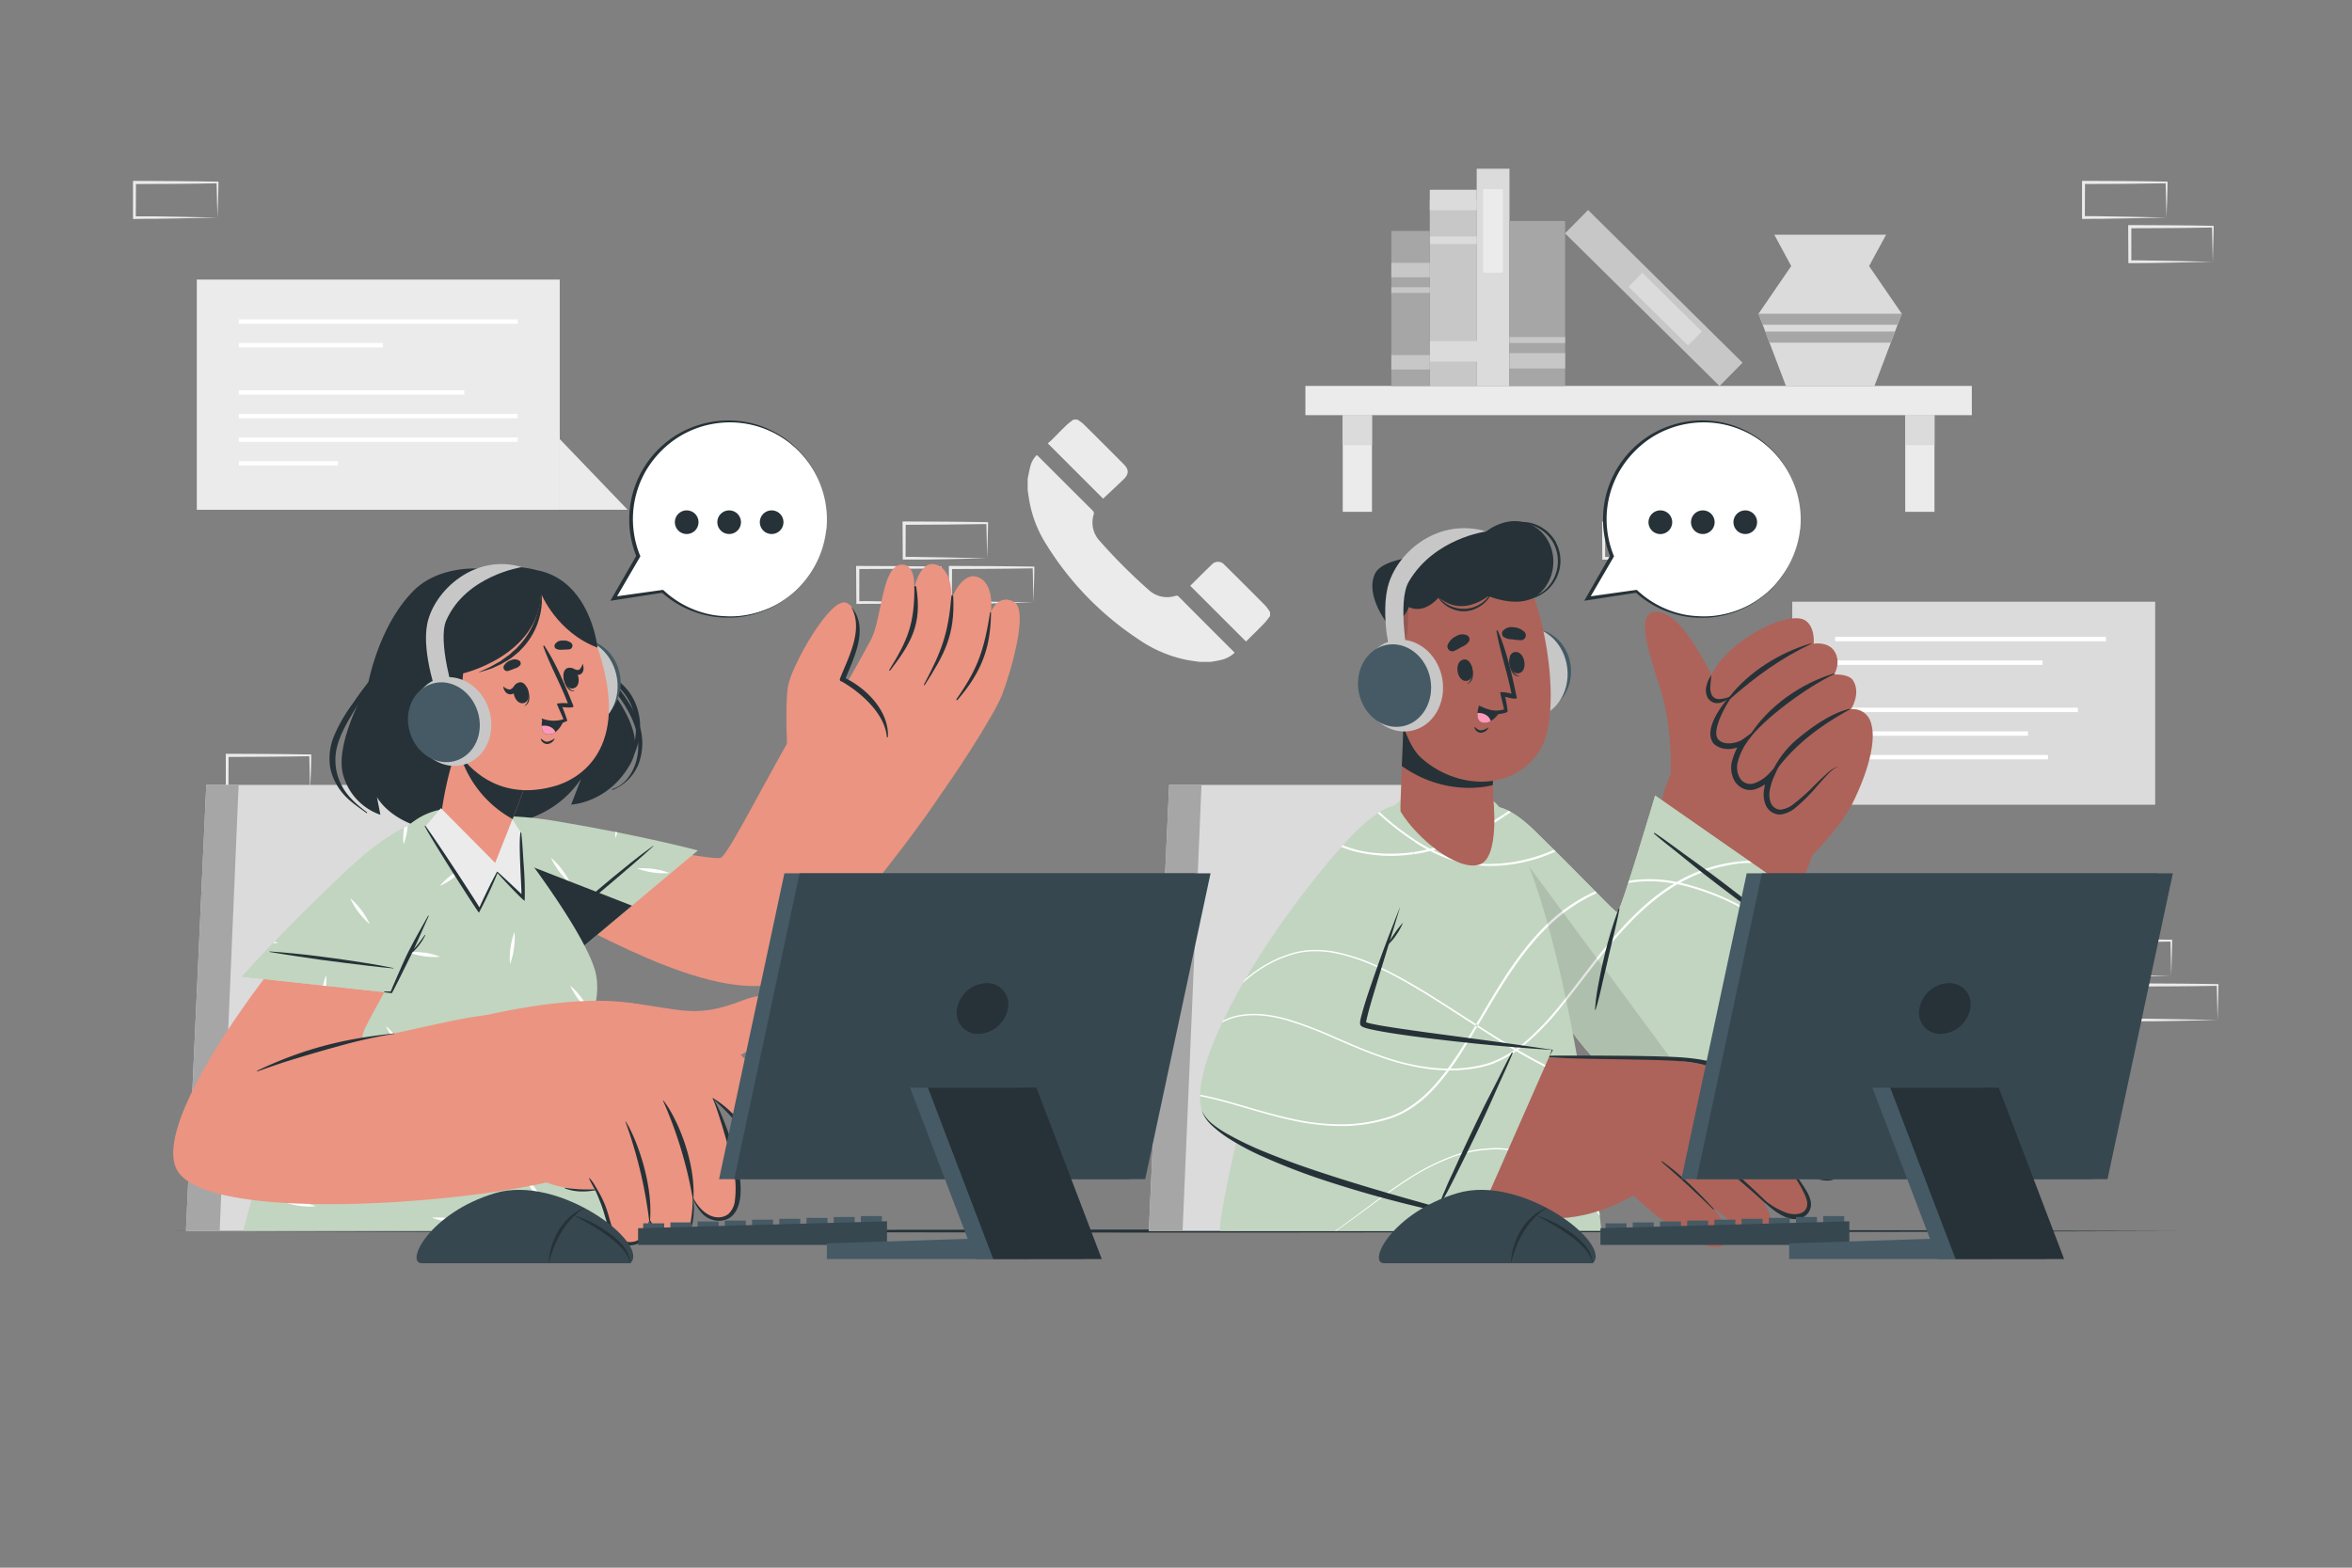 <svg xmlns="http://www.w3.org/2000/svg" viewBox="0 0 750 500"><rect x="0" y="0" width="750" height="500" fill="#808080" stroke="none"/><g id="freepik--background-complete--inject-75"><path d="M692.37,311.22l-13.12.28-6.66.11c-2.23.05-4.47,0-6.7.06h-.44v-.45L665.39,300v-.5h.5l13.24.06c4.42,0,8.83.11,13.24.16h.28V300c0,1.9-.08,3.79-.13,5.66Zm0,0-.14-5.65c-.05-1.86-.11-3.7-.13-5.54l.27.28c-4.41.05-8.82.16-13.24.16l-13.24.06.5-.5,0,11.19-.45-.44c2.18,0,4.36,0,6.55.05L679,311Z" style="fill:#ebebeb"></path><path d="M677.6,325.33l-13.12.28-6.67.11c-2.22,0-4.46,0-6.69.06h-.44v-.45l0-11.19v-.5h.5l13.24.07c4.41,0,8.83.11,13.24.16h.28v.27c0,1.9-.08,3.79-.13,5.66Zm0,0-.14-5.65c-.05-1.86-.11-3.7-.13-5.54l.27.28c-4.41.05-8.83.16-13.24.16l-13.24.06.5-.5,0,11.19-.45-.44c2.18,0,4.36,0,6.55.05l6.57.12Z" style="fill:#ebebeb"></path><path d="M707.14,325.33l-13.12.28-6.66.11c-2.23,0-4.47,0-6.7.06h-.44v-.45l-.06-11.19v-.5h.5l13.24.07c4.42,0,8.83.11,13.24.16h.28v.27c0,1.9-.09,3.79-.13,5.66Zm0,0-.14-5.65c0-1.86-.11-3.7-.13-5.54l.27.28c-4.41.05-8.82.16-13.24.16l-13.24.06.5-.5,0,11.19-.45-.44c2.19,0,4.36,0,6.55.05l6.58.12Z" style="fill:#ebebeb"></path><path d="M314.79,178.07l-13.12.28-6.66.11c-2.23,0-4.47,0-6.7,0h-.44v-.45l-.06-11.19v-.5h.5l13.24.06c4.42,0,8.83.11,13.24.16h.28v.27c0,1.9-.09,3.78-.14,5.65Zm0,0-.14-5.66c0-1.86-.11-3.7-.13-5.53l.27.27c-4.41,0-8.82.16-13.24.16l-13.24.07.5-.5-.05,11.19-.45-.45c2.18,0,4.36,0,6.55.06l6.58.11Z" style="fill:#ebebeb"></path><path d="M300,192.18l-13.12.28-6.67.11c-2.22,0-4.46,0-6.69.05h-.44v-.45L273,181v-.5h.5l13.24.06c4.41,0,8.83.11,13.24.16h.28V181c0,1.9-.08,3.78-.13,5.65Zm0,0-.14-5.66c-.05-1.86-.11-3.7-.13-5.53l.27.27c-4.41.05-8.83.16-13.24.16l-13.24.07.5-.5L274,192.18l-.45-.45c2.18,0,4.36,0,6.55.06l6.57.11Z" style="fill:#ebebeb"></path><path d="M329.56,192.18l-13.12.28-6.66.11c-2.23,0-4.46,0-6.7.05h-.44v-.45L302.58,181v-.5h.5l13.24.06c4.42,0,8.83.11,13.24.16h.28V181c0,1.9-.09,3.78-.13,5.65Zm0,0-.14-5.66c0-1.86-.11-3.7-.13-5.53l.27.27c-4.41.05-8.82.16-13.24.16l-13.24.07.5-.5-.05,11.19-.45-.45c2.19,0,4.36,0,6.55.06l6.58.11Z" style="fill:#ebebeb"></path><path d="M98.88,252.11l-13.12.28-6.67.11c-2.22,0-4.46,0-6.69.05H72v-.45l0-11.19v-.5h.5l13.24.06c4.41,0,8.83.11,13.24.16h.28v.27c0,1.9-.08,3.78-.13,5.65Zm0,0-.14-5.66c0-1.86-.11-3.7-.13-5.53l.27.27c-4.41.05-8.83.16-13.24.16l-13.24.07.5-.5-.05,11.19-.45-.45c2.18,0,4.36,0,6.55.06l6.57.11Z" style="fill:#ebebeb"></path><path d="M537.86,178.06l-13.12.28-6.66.11c-2.23.05-4.47,0-6.7.05h-.44v-.45l-.06-11.19v-.5h.5l13.24.06c4.42,0,8.83.12,13.24.17h.28v.27c0,1.9-.08,3.79-.13,5.65Zm0,0-.14-5.65c-.05-1.87-.11-3.71-.13-5.54l.27.27c-4.41.05-8.82.16-13.24.17l-13.24.06.5-.5-.05,11.19-.45-.45c2.18,0,4.36,0,6.55.06l6.58.11Z" style="fill:#ebebeb"></path><path d="M690.84,69.38l-13.12.28-6.67.11c-2.22,0-4.46,0-6.69.06h-.44v-.45l0-11.19v-.5h.5l13.24.06c4.41,0,8.83.12,13.24.17h.28v.27c0,1.9-.08,3.79-.13,5.65Zm0,0-.14-5.65c-.05-1.87-.11-3.71-.13-5.54l.27.27c-4.41,0-8.83.16-13.24.17l-13.24.06.5-.5-.05,11.19-.45-.45c2.18,0,4.36,0,6.55.06l6.57.11Z" style="fill:#ebebeb"></path><path d="M705.61,83.49l-13.12.28-6.66.11c-2.23.05-4.47,0-6.7.05h-.44v-.45l-.06-11.19v-.5h.5l13.24.06c4.42,0,8.83.12,13.24.17h.28v.27c0,1.9-.09,3.79-.14,5.65Zm0,0-.14-5.65c0-1.87-.11-3.71-.13-5.54l.27.27c-4.41.05-8.82.16-13.24.17l-13.24.06.5-.5,0,11.19-.45-.45c2.18,0,4.36,0,6.55.06l6.58.11Z" style="fill:#ebebeb"></path><path d="M69.34,69.39l-13.13.28-6.66.11c-2.22,0-4.46,0-6.69.06h-.45v-.45l0-11.19v-.5h.51l13.24.07c4.41,0,8.82.11,13.24.16h.27v.27c0,1.9-.09,3.79-.13,5.66Zm0,0-.15-5.65c0-1.87-.11-3.71-.13-5.54l.28.27c-4.42.06-8.83.16-13.24.17l-13.24.06.5-.5L43.3,69.39,42.86,69c2.18,0,4.35,0,6.54,0l6.58.11Z" style="fill:#ebebeb"></path><g id="freepik--ZZtZDI--inject-75"><path d="M393.68,208.19a9.2,9.2,0,0,1-4.4,2.31c-1,.26-2.11.41-3.17.6h-3.62c-1.49-.23-3-.41-4.45-.7a41.76,41.76,0,0,1-15.1-6.56,98,98,0,0,1-29.56-30.62,38,38,0,0,1-5.1-13.2c-.22-1.23-.39-2.47-.58-3.71v-3.62c.3-1.39.54-2.8.91-4.17a7.81,7.81,0,0,1,2-3.4c.18.16.34.29.5.45q8.64,8.63,17.29,17.26a1.16,1.16,0,0,1,.34,1.31,8.58,8.58,0,0,0,1.86,8.3,176.58,176.58,0,0,0,15.77,15.78,8.63,8.63,0,0,0,8.37,1.85c.42-.11.72-.18,1.08.18q8.83,8.88,17.7,17.72C393.55,208,393.59,208.09,393.68,208.19Z" style="fill:#ebebeb"></path><path d="M405,195.26v1.2a24,24,0,0,1-1.69,2.16c-1.78,1.85-3.62,3.64-5.43,5.45l-.56.53-17.78-17.77c2.33-2.3,4.65-4.65,7.05-6.94a2.65,2.65,0,0,1,3.8.2c1.34,1.3,2.64,2.63,4,3.94,3.09,3.1,6.2,6.18,9.26,9.3A15,15,0,0,1,405,195.26Z" style="fill:#ebebeb"></path><path d="M358.39,152.78c-2.2,2.13-4.45,4.21-6.63,6.27l-17.64-17.63c.39-.35.84-.72,1.25-1.12,1.62-1.61,3.21-3.26,4.86-4.84a22.45,22.45,0,0,1,2.11-1.64h1.21a15.65,15.65,0,0,1,1.92,1.39q6.48,6.42,12.91,12.9C360,149.73,360,151.19,358.39,152.78Z" style="fill:#ebebeb"></path></g><polygon points="62.76 162.59 178.49 162.59 178.49 89.17 62.76 89.17 62.76 89.17 62.76 162.59 62.76 162.59" style="fill:#ebebeb"></polygon><polygon points="200.14 162.59 178.49 162.59 178.49 140.04 200.14 162.59" style="fill:#ebebeb"></polygon><rect x="76.15" y="101.86" width="88.94" height="1.4" style="fill:#fff"></rect><rect x="76.15" y="109.4" width="45.97" height="1.4" style="fill:#fff"></rect><rect x="76.15" y="124.47" width="71.92" height="1.4" style="fill:#fff"></rect><rect x="76.15" y="132" width="88.94" height="1.4" style="fill:#fff"></rect><rect x="76.15" y="139.53" width="88.94" height="1.4" style="fill:#fff"></rect><rect x="76.15" y="147.07" width="31.6" height="1.4" style="fill:#fff"></rect><rect x="571.51" y="191.91" width="115.73" height="64.75" style="fill:#dbdbdb"></rect><polygon points="549.86 256.67 571.51 256.67 571.51 234.12 549.86 256.67" style="fill:#dbdbdb"></polygon><rect x="585.17" y="225.72" width="77.43" height="1.4" style="fill:#fff"></rect><rect x="585.17" y="233.26" width="61.51" height="1.4" style="fill:#fff"></rect><rect x="585.17" y="210.65" width="66.15" height="1.4" style="fill:#fff"></rect><rect x="585.17" y="203.12" width="86.37" height="1.4" style="fill:#fff"></rect><rect x="585.17" y="240.79" width="67.89" height="1.4" style="fill:#fff"></rect><rect x="416.26" y="123.09" width="212.51" height="9.32" style="fill:#ebebeb"></rect><rect x="428.17" y="132.42" width="9.32" height="30.82" style="fill:#ebebeb"></rect><rect x="428.17" y="132.42" width="9.32" height="9.53" style="fill:#dbdbdb"></rect><rect x="607.54" y="132.42" width="9.32" height="30.82" style="fill:#ebebeb"></rect><rect x="607.54" y="132.42" width="9.32" height="9.53" style="fill:#dbdbdb"></rect><rect x="433.71" y="85.92" width="59.39" height="14.96" transform="translate(556.81 -370.01) rotate(90)" style="fill:#c7c7c7"></rect><rect x="460.14" y="56.31" width="6.53" height="14.96" transform="translate(527.2 -399.62) rotate(90)" style="fill:#dbdbdb"></rect><rect x="462.2" y="69.15" width="2.42" height="14.96" transform="translate(540.03 -386.78) rotate(90)" style="fill:#dbdbdb"></rect><rect x="461.08" y="103.63" width="6.53" height="16.82" transform="translate(576.38 -352.3) rotate(90)" style="fill:#dbdbdb"></rect><rect x="441.47" y="83.23" width="69.28" height="10.45" transform="translate(564.57 -387.66) rotate(90)" style="fill:#dbdbdb"></rect><rect x="462.74" y="70.51" width="26.65" height="6.27" transform="translate(549.72 -402.42) rotate(90)" style="fill:#ebebeb"></rect><rect x="492.75" y="89.81" width="69.28" height="10.45" transform="translate(219.11 -343.3) rotate(44.67)" style="fill:#c7c7c7"></rect><rect x="517.69" y="95.43" width="26.65" height="6.27" transform="translate(222.64 -344.82) rotate(44.67)" style="fill:#dbdbdb"></rect><rect x="463.89" y="87.92" width="52.63" height="17.75" transform="translate(587 -393.41) rotate(90)" style="fill:#a6a6a6"></rect><rect x="487.75" y="106.2" width="4.9" height="17.75" transform="translate(605.28 -375.13) rotate(90)" style="fill:#c7c7c7"></rect><rect x="489.26" y="99.58" width="1.9" height="17.75" transform="translate(598.66 -381.75) rotate(90)" style="fill:#c7c7c7"></rect><rect x="425.07" y="92.25" width="49.46" height="12.26" transform="translate(548.18 -351.42) rotate(90)" style="fill:#a6a6a6"></rect><rect x="447.49" y="109.43" width="4.61" height="12.26" transform="translate(565.36 -334.24) rotate(90)" style="fill:#c7c7c7"></rect><rect x="447.49" y="80.02" width="4.61" height="12.26" transform="translate(535.95 -363.65) rotate(90)" style="fill:#c7c7c7"></rect><rect x="448.9" y="86.37" width="1.79" height="12.26" transform="translate(542.3 -357.29) rotate(90)" style="fill:#c7c7c7"></rect><polygon points="606.43 100.05 605.1 103.58 604.28 105.73 602.94 109.27 597.72 123.1 569.49 123.1 564.25 109.27 562.91 105.73 562.1 103.58 560.76 100.05 571.18 84.86 565.78 74.85 601.44 74.85 596.01 84.86 606.43 100.05" style="fill:#dbdbdb"></polygon><polygon points="606.43 100.05 605.1 103.58 562.1 103.58 560.76 100.05 606.43 100.05" style="fill:#a6a6a6"></polygon><polygon points="604.28 105.73 602.94 109.27 564.25 109.27 562.91 105.73 604.28 105.73" style="fill:#a6a6a6"></polygon></g><g id="freepik--Table--inject-75"><polygon points="55.82 392.63 135.62 392.39 215.41 392.3 375 392.14 534.59 392.3 614.38 392.39 694.18 392.63 614.38 392.88 534.59 392.97 375 393.13 215.41 392.97 135.62 392.88 55.82 392.63" style="fill:#263238"></polygon></g><g id="freepik--character-2--inject-75"><polygon points="366.34 392.61 489 392.61 464.55 250.34 372.82 250.34 366.34 392.61" style="fill:#dbdbdb"></polygon><polygon points="366.34 392.61 377.1 392.61 383.13 250.34 372.82 250.34 366.34 392.61" style="fill:#a6a6a6"></polygon><path d="M472.92,278.23c13.88,31,47.42,82.45,62.43,69.7C557.8,328.87,573,286.71,579,269.66c3.37-9.55-45.28-25.53-48.26-16.86-4.24,12.32-10.89,38.07-14.74,41.72-2,1.91-17.94-20.46-30-31.07C468.59,248.16,468.49,268.33,472.92,278.23Z" style="fill:#ad6359"></path><path d="M591.15,255.31c-4.33,9.74-21,26.21-26.54,28.64s-34.8-24-34.19-30.22,18.07-38.8,27.74-43.8S595.64,245.21,591.15,255.31Z" style="fill:#ad6359"></path><path d="M532.71,246.89s.7-13.86-2.8-25.58c-2.94-9.85-8.41-24.14-3.18-25.92,10.76-3.65,24.4,32,24.4,32s3.5,16.7-6.83,21.26C537.82,251.51,532.71,246.89,532.71,246.89Z" style="fill:#ad6359"></path><path d="M544.84,220.6c.7,5.61,6.91,1.57,6.91,1.57s-7.53,8-4.57,13.47c2.88,5.29,10.2.14,10.73-.22-.4.43-7.12,7.93-3.57,13.15,3.69,5.42,10.15-1,10.57-1.42-.25.51-3.39,7.42.21,10.78,6.18,5.75,14.7-11.69,21.26-13.64,0,0,4.58,10.73,4.77,11,0,0,8.45-16.44,5.33-25.14a5.91,5.91,0,0,0-6.25-3.95s3.31-5,.65-9.2c-1.38-2.15-6-1.87-6-1.87s2.48-4.11-.12-7.69c-2.07-2.87-6.42-2.14-6.42-2.14s.55-5.06-2.51-7.3C569.61,193.48,543.33,208.59,544.84,220.6Z" style="fill:#ad6359"></path><path d="M577.59,205.33c.09-.05,0-.18-.05-.15-9.86,2.86-19.81,9-26.15,17.17-.21.27.13.72.42.47C560,215.67,567.75,210,577.59,205.33Z" style="fill:#263238"></path><path d="M584.94,215c.11-.05,0-.23-.09-.2-10.15,3-21.16,10.26-27.37,20.51-.21.35-.05.88.23.5C562.35,229.33,576.06,219.17,584.94,215Z" style="fill:#263238"></path><path d="M564.72,248c6.33-9.6,15.1-16.21,25.09-21.7.12-.07,0-.24-.11-.21-5.62,1.35-11.62,5.51-16,9.15a30.21,30.21,0,0,0-9.3,12.54C564.31,248,564.59,248.22,564.72,248Z" style="fill:#263238"></path><path d="M551.55,222.16c-.25.32.5.33.26.66-1,1.38-6.35,10.23-3.9,13,2,2.21,6.29,1.09,7.79,0l3.75-2.71L556.87,237a19.13,19.13,0,0,0-2.6,5.57,6.75,6.75,0,0,0,.51,5.52,3.86,3.86,0,0,0,4.55,1.75,11.63,11.63,0,0,0,4.89-3.25l3.8-4-2.28,5a18.12,18.12,0,0,0-1.37,4.34,7.36,7.36,0,0,0,.33,4.22,3.49,3.49,0,0,0,3,2.09,7.71,7.71,0,0,0,4-1.62,61.15,61.15,0,0,0,7.09-6.35c1.15-1.12,2.3-2.25,3.51-3.33a11.48,11.48,0,0,1,4-2.6,12.22,12.22,0,0,0-3.74,2.93c-1.11,1.15-2.17,2.35-3.23,3.56a52.71,52.71,0,0,1-6.9,6.87,9.11,9.11,0,0,1-4.74,2.09,5,5,0,0,1-4.59-2.91,9,9,0,0,1-.55-5.23,19.34,19.34,0,0,1,1.45-4.85l1.52,1a13.49,13.49,0,0,1-5.74,3.9,5.6,5.6,0,0,1-3.8-.14,6.37,6.37,0,0,1-2.84-2.45,8.57,8.57,0,0,1-.64-7,20.35,20.35,0,0,1,2.95-6.07l1.17,1.14c-2,1.3-6.64,3.08-10.13.05C542.63,232.54,550.08,223.68,551.55,222.16Z" style="fill:#263238"></path><path d="M551.75,222.17a11.61,11.61,0,0,1-3.38.79,2.62,2.62,0,0,1-2.42-1.11,5.34,5.34,0,0,1-.55-3c.06-1.14.18-2.33.36-3.56a8.87,8.87,0,0,0-1.58,3.39,5.24,5.24,0,0,0,.45,4,3.8,3.8,0,0,0,1.77,1.38,3.88,3.88,0,0,0,2.13.08A6.12,6.12,0,0,0,551.75,222.17Z" style="fill:#263238"></path><path d="M527.78,253.73,578.42,289s-30.25,62.67-48.94,62.5-45.69-47.11-55-67.4-3.76-37.48,15.08-19,25.59,26.1,26.2,25.85C516.9,290.49,527.78,253.73,527.78,253.73Z" style="fill:#C1D5C0"></path><path d="M578.42,289s-21,43.46-38.79,57.9c-3.57,2.9-7,4.63-10.15,4.59-18.69-.16-45.69-47.11-55.05-67.39-5.79-12.56-5.84-23.93-.58-26.38,3.25-1.51,8.5.35,15.67,7.41,19,18.61,25.58,26.09,26.2,25.84,1.18-.48,12.07-37.23,12.07-37.23Z" style="fill:#C1D5C0"></path><path d="M547.08,339.5c-.62.72-1.25,1.42-1.88,2.1a47.72,47.72,0,0,1-18.76,6.87,39.43,39.43,0,0,1-5.54.22l-1.15-.72a38.53,38.53,0,0,0,6.62-.17,33.58,33.58,0,0,0,7.71-1.78l1.89-.62,1.83-.77c.61-.26,1.24-.48,1.83-.78l1.77-.9A49.11,49.11,0,0,0,547.08,339.5Zm-38.42-55.21A54.07,54.07,0,0,0,493.09,295a82.13,82.13,0,0,0-8.11,9.29c.12.22.25.45.39.67a81,81,0,0,1,8.23-9.43,54.08,54.08,0,0,1,12.81-9.33l1.77-.9a10,10,0,0,1,1-.44Zm43.74,3.19a80.45,80.45,0,0,0-15-5.57c-.54-.13-1.08-.26-1.63-.37-.35-.08-.71-.16-1.06-.22a43,43,0,0,0-13.3-.68c-.65.09-1.29.19-1.94.31-.07.23-.15.47-.22.69.74-.13,1.49-.24,2.24-.33a42.38,42.38,0,0,1,12.36.51l1.09.2c.77.16,1.54.33,2.31.52A79.82,79.82,0,0,1,552.13,288a200.82,200.82,0,0,1,20.74,11.75c.1-.17.19-.34.27-.5A200,200,0,0,0,552.4,287.48Zm5.25-12.94a49.35,49.35,0,0,0-23,6.78l-.86.5a55.83,55.83,0,0,0-5.11,3.46c-8.57,6.52-15.41,14.9-21.92,23.33-3.26,4.23-6.46,8.49-9.84,12.61-.24.3-.49.59-.74.89l.38.55c.29-.34.58-.68.86-1,3.4-4.13,6.61-8.39,9.88-12.61,6.51-8.4,13.34-16.72,21.82-23.15a55.52,55.52,0,0,1,5.76-3.85c.27-.17.55-.33.83-.48a51.33,51.33,0,0,1,7.26-3.36l1.87-.68c.62-.22,1.27-.37,1.91-.56l1.91-.53,2-.39a33.62,33.62,0,0,1,7.87-.82h.12Zm-62.15-3.49a53,53,0,0,1-10.89,3.49l-1.95.38c-.65.12-1.31.16-2,.25l-2,.23-2,.08a31.34,31.34,0,0,1-5.48-.1l.18.66a50.34,50.34,0,0,0,24.63-4.44C495.88,271.41,495.69,271.23,495.5,271.05Zm-14.42-12.42a115.43,115.43,0,0,1-11,6.61c0,.27,0,.54,0,.82A112,112,0,0,0,481.78,259C481.54,258.87,481.31,258.74,481.08,258.63Z" style="fill:#fff"></path><path d="M566.45,294.88c-1.34-1.11-2.69-2.19-4.05-3.27q-4.14-3.27-8.28-6.51c-5.5-4.29-11.12-8.43-16.78-12.5-3.21-2.32-6.37-4.76-9.68-6.93a.15.15,0,0,0-.18.24c2.63,2.32,5.45,4.44,8.18,6.65s5.44,4.43,8.21,6.59q8.26,6.42,16.72,12.59c1.57,1.16,3.12,2.38,4.75,3.47.83.56,1.62,1.18,2.46,1.72s1.74,1,2.56,1.61a.09.09,0,0,0,.11-.14C569.1,297.25,567.82,296,566.45,294.88Z" style="fill:#263238"></path><path d="M516.15,289.83a128.12,128.12,0,0,0-4.76,16c-.66,2.68-1.18,5.39-1.69,8.09a61.76,61.76,0,0,0-1.08,8.13c0,.1.15.1.17,0,.84-2.61,1.46-5.33,2.06-8s1.28-5.36,1.88-8c1.21-5.38,2.63-10.71,3.68-16.12A.13.13,0,0,0,516.15,289.83Z" style="fill:#263238"></path><path d="M539.63,346.9c-3.57,2.9-7,4.63-10.15,4.59-18.69-.16-45.69-47.11-55.05-67.39-5.79-12.56-5.84-23.93-.58-26.38Z" style="opacity:0.1"></path><path d="M510.64,392.61H389.07c-1.34-2.46,18.58-108.94,59.58-138.93,9.1-6.65,25.24-2.37,29.72,4.1C500.93,290.29,510.64,392.61,510.64,392.61Z" style="fill:#C1D5C0"></path><path d="M504.32,345.34a89,89,0,0,1-8.91-3.71c-4.07-1.95-8-4.11-11.91-6.39l-.57-.34c-4-2.37-8-4.88-11.92-7.41l-.56-.36-2.66-1.72c-9-5.77-17.86-11.71-27.47-16.33a60.09,60.09,0,0,0-15-5.16,32.86,32.86,0,0,0-7.92-.44c-.66,0-1.31.14-2,.23-.45.09-.9.15-1.36.24.07-.16.13-.31.21-.47.36-.07.73-.13,1.09-.21.66-.08,1.33-.18,2-.23a33.25,33.25,0,0,1,8,.43,60.23,60.23,0,0,1,15.16,5.17c9.66,4.62,18.58,10.56,27.56,16.31l2.64,1.69.57.36c4,2.57,8,5.12,12.15,7.53l.57.34c3.8,2.21,7.67,4.31,11.65,6.2a89.19,89.19,0,0,0,8.53,3.55ZM493.5,294.57l-.41.39c-7.71,7.51-13.47,16.67-18.9,25.83q-1.72,2.93-3.46,5.85c-.09.17-.18.33-.28.49-1.47,2.48-2.95,4.95-4.49,7.38-1.35,2.14-2.76,4.25-4.26,6.29-.14.19-.27.38-.41.56a65.66,65.66,0,0,1-4.9,5.87,39.41,39.41,0,0,1-6,5.2l-.81.57c-.27.19-.57.34-.85.51l-1.71,1a30.59,30.59,0,0,1-3.64,1.55,49.64,49.64,0,0,1-15.64,2.53A72.65,72.65,0,0,1,412,356.8c-5-1.06-9.85-2.48-14.74-3.9,0,.16-.08.32-.13.47,4.88,1.43,9.78,2.87,14.76,3.94a73.51,73.51,0,0,0,15.93,1.84,50.37,50.37,0,0,0,15.82-2.54,29.6,29.6,0,0,0,3.72-1.57l1.75-1a9.35,9.35,0,0,0,.86-.52l.83-.58a39.66,39.66,0,0,0,6.09-5.26,69.63,69.63,0,0,0,5.22-6.29c.15-.19.28-.37.41-.56,1.42-1.94,2.76-3.93,4-5.95,1.55-2.43,3-4.9,4.5-7.37l.29-.49,3.47-5.86c5.44-9.15,11.2-18.23,18.83-25.65l.13-.12C493.65,295.1,493.57,294.83,493.5,294.57Zm5.77,23.75c-.77,1-1.55,1.94-2.34,2.9a83.76,83.76,0,0,1-11.05,11.46c-.8.63-1.6,1.26-2.43,1.85l-.52.37a30.49,30.49,0,0,1-3.63,2.2l-.87.47c-.29.16-.61.27-.91.41l-1.82.78a29.43,29.43,0,0,1-3.8,1.09,45.11,45.11,0,0,1-9.43,1h-.77c-1.88,0-3.76-.15-5.63-.35a72.37,72.37,0,0,1-15.47-3.71c-5-1.73-9.93-3.86-14.83-6a128.87,128.87,0,0,0-15-5.69c-1.51-.43-3-.81-4.6-1.09l-.15.43c1.56.29,3.11.66,4.62,1.1a128.14,128.14,0,0,1,14.91,5.7c4.9,2.11,9.8,4.25,14.85,6A73.86,73.86,0,0,0,456,341c1.76.2,3.52.33,5.28.36.26,0,.51,0,.77,0a45.78,45.78,0,0,0,10-.94,33,33,0,0,0,3.88-1.11l1.86-.8c.31-.14.62-.25.92-.41l.89-.48a30.17,30.17,0,0,0,3.92-2.39l.52-.37c.76-.55,1.51-1.13,2.25-1.72a83.81,83.81,0,0,0,11.16-11.52q1-1.23,2-2.49C499.39,318.87,499.33,318.59,499.27,318.32Zm-12.56-44.25c-.7.17-1.4.33-2.1.47l-1.95.38c-.65.12-1.31.16-2,.25l-2,.23-2,.08a33.67,33.67,0,0,1-7.9-.42,41.91,41.91,0,0,1-11.76-3.89l-1-.49c-.7-.36-1.39-.74-2.07-1.13a78.94,78.94,0,0,1-12.82-9.38l-.44.44a80.85,80.85,0,0,0,12.93,9.5c.48.28,1,.55,1.46.81l1,.5a43.52,43.52,0,0,0,12.6,4.31,47.39,47.39,0,0,0,18.26-1C486.88,274.51,486.79,274.29,486.71,274.07Zm-7.12-14.45a92.11,92.11,0,0,1-16.91,8.95,56.14,56.14,0,0,1-6.59,2.11l-.94.24a54.07,54.07,0,0,1-7.9,1.23l-2,.13c-.66.05-1.32,0-2,0h-2l-2-.16a33.53,33.53,0,0,1-7.12-1.19c-.14.19-.28.38-.41.58a49.2,49.2,0,0,0,24.32-.09l1-.25a54.55,54.55,0,0,0,5.88-1.92,93,93,0,0,0,17-9ZM509.5,382.15c-1,0-2.08.09-3.12.12h-.08l-.61.05A41.69,41.69,0,0,0,491,386.69a67.53,67.53,0,0,0-9.37,5.92h.63a65.78,65.78,0,0,1,8.92-5.56A41.35,41.35,0,0,1,506,382.72l.37,0h.24c1,0,1.94-.11,2.9-.1C509.53,382.44,509.52,382.3,509.5,382.15Zm.52,4.6q-1.63-2.07-3.37-4.07c-.11-.14-.23-.27-.35-.4l-.41-.48a60.73,60.73,0,0,0-11.95-10.68,32.66,32.66,0,0,0-7.22-3.53c-.63-.21-1.29-.39-1.93-.57s-1.31-.32-2-.41c-1.32-.25-2.67-.27-4-.4A41.43,41.43,0,0,0,463,368.72a72.86,72.86,0,0,0-14.25,7.3c-8,5.15-15.29,11.21-23.08,16.59H426c7.75-5.29,15-11.24,22.92-16.28a71.91,71.91,0,0,1,14.2-7.23,41,41,0,0,1,15.63-2.47c1.31.14,2.65.16,3.95.41.66.09,1.29.28,1.94.41s1.28.35,1.9.56a32,32,0,0,1,7.11,3.5,59.67,59.67,0,0,1,11.83,10.62c.06.07.12.13.17.2l.35.39c1.4,1.63,2.77,3.29,4.09,5C510.1,387.4,510.06,387.09,510,386.75Z" style="fill:#fff"></path><path d="M432.51,266.73c-24.75,28.63-58.11,79.2-44.48,90.38,22.41,18.38,87.86,29,102.88,30.78,6.48.78,19.46-41.58,15.13-47.06s-73.53-9.35-74-13.6c-.27-2.41,10.24-23.37,17-49.08C456.81,248.51,439.48,258.66,432.51,266.73Z" style="fill:#ad6359"></path><path d="M494.7,337.34s19.86-.15,32.85.36c7.25.28,19.63,1.88,24.86,4.53,7.82,3.95,38,25.5,32.94,32.93-4.59,6.72-28.17-15.08-28.17-15.08s25.74,19.9,18.73,27S545.53,366,545.53,366s26,21,17.61,27.2c-6.34,4.65-28.94-19.67-28.94-19.67s22.21,18.23,15.9,23.3c-7,5.6-29.25-15.54-29.25-15.54-18.2,10.18-31,7.58-40,4.65C478.74,385.19,494.7,337.34,494.7,337.34Z" style="fill:#ad6359"></path><path d="M548.72,352.63c3.11,2.23,6.27,4.46,9.17,7s5.71,5.09,8.37,7.85c6.51,6.76,9.53,12,9.3,11.7-5.24-7.19-15.48-16.28-18.38-18.78s-5.67-5.13-8.56-7.62C548.55,352.67,548.65,352.58,548.72,352.63Z" style="fill:#263238"></path><path d="M539.52,362.94c3.84,3,7.77,5.86,11.48,9.05s8.73,7.79,12.2,11.21c.26.26,0,.76-.28.51-3.6-3.28-8.95-7.76-12.59-11s-7.15-6.61-10.89-9.7C539.38,363,539.46,362.89,539.52,362.94Z" style="fill:#263238"></path><path d="M530,370.36c6.11,4.31,11.42,9.74,16.5,15.19.26.27,0,.31-.32.05-5.39-5.15-9.59-9.23-16.33-15C529.77,370.48,529.9,370.27,530,370.36Z" style="fill:#263238"></path><path d="M491.91,336.71c9.06-.06,35.67-.13,44.71.57,8,.61,14.59,2.33,21.3,6.77,14.4,9.52,23.68,20.7,26,24,1.4,2,3.43,5.23,1.58,7.47-2.27,2.72-10.62.06-19.43-7.91-.32-.29-.12-.47.21-.2,12.37,10,17.29,8.86,18.58,7.15.84-1.11,0-3-.72-4.5a28.52,28.52,0,0,0-4.38-5.83A122.72,122.72,0,0,0,561,347.86a48,48,0,0,0-25-9.39c-9.26-.76-34.88-.52-44.13-1.41C491.68,337,491.71,336.72,491.91,336.71Z" style="fill:#263238"></path><path d="M577.38,383.08c-.51-2.47-2.29-4.73-3.7-6.77a46.09,46.09,0,0,0-5.87-7.13c-.09-.09-.26,0-.17.14a71.77,71.77,0,0,1,5.19,6.86,39.87,39.87,0,0,1,2.3,4.08c.65,1.35,1.42,2.91,1.08,4.45-.64,2.94-4.38,2.87-6.59,2.08a24.92,24.92,0,0,1-4.12-2,40.59,40.59,0,0,1-5.06-3.81c-.13-.12-.49-.07-.35.06,3.3,3.14,9.55,9.67,14.65,7.28A4.62,4.62,0,0,0,577.38,383.08Z" style="fill:#263238"></path><path d="M495,334.77l-23.79,54S388.07,370,383.25,354.22s21.23-58,44.74-84.36c23.12-25.9,26.54-8.33,20.79,11.7s-15.18,43.12-14.13,44.85S495,334.77,495,334.77Z" style="fill:#C1D5C0"></path><path d="M440,308.4c-.06.15-.11.31-.17.46a59.3,59.3,0,0,0-14.56-4.94,32.86,32.86,0,0,0-7.92-.44c-.66,0-1.31.14-2,.23s-1.3.2-1.94.38c-1.3.28-2.53.78-3.8,1.17a40.83,40.83,0,0,0-13.24,8.22l.63-1.09a40.72,40.72,0,0,1,12.46-7.53c1.28-.4,2.53-.91,3.85-1.19.65-.18,1.32-.26,2-.4s1.33-.18,2-.23a33.25,33.25,0,0,1,8,.43A59.65,59.65,0,0,1,440,308.4Zm44,26.47-.57-.34-2.28-1.35-1.38-.16c1,.63,2.09,1.27,3.14,1.88l.57.34c3,1.75,6,3.43,9.08,5l.24-.55C489.84,338.16,486.91,336.55,484,334.87Zm-16.23-3.31c-.6,1-1.21,2-1.83,2.95-1.35,2.14-2.76,4.25-4.26,6.29-.14.19-.27.38-.41.56a65.66,65.66,0,0,1-4.9,5.87,39.41,39.41,0,0,1-6,5.2l-.81.57c-.27.19-.57.34-.85.51l-1.71,1a30.59,30.59,0,0,1-3.64,1.55,49.64,49.64,0,0,1-15.64,2.53A72.65,72.65,0,0,1,412,356.8c-5.21-1.11-10.32-2.62-15.45-4.11-4.55-1.32-9.13-2.65-13.81-3.52,0,.16,0,.32,0,.47,4.63.87,9.16,2.21,13.69,3.52,5.12,1.5,10.25,3,15.48,4.15a73.51,73.51,0,0,0,15.93,1.84,50.37,50.37,0,0,0,15.82-2.54,29.6,29.6,0,0,0,3.72-1.57l1.75-1a9.35,9.35,0,0,0,.86-.52l.83-.58a39.66,39.66,0,0,0,6.09-5.26,69.63,69.63,0,0,0,5.22-6.29c.15-.19.28-.37.41-.56,1.42-1.94,2.76-3.93,4-5.95.68-1.06,1.34-2.14,2-3.21Zm16.92,2c-.41.32-.83.64-1.26.94l-.52.37a30.49,30.49,0,0,1-3.63,2.2l-.87.47c-.29.16-.61.27-.91.41l-1.82.78a29.43,29.43,0,0,1-3.8,1.09,45.11,45.11,0,0,1-9.43,1h-.77c-1.88,0-3.76-.15-5.63-.35a72.37,72.37,0,0,1-15.47-3.71c-5-1.73-9.93-3.86-14.83-6a128.87,128.87,0,0,0-15-5.69c-5.13-1.47-10.6-2.27-15.91-1.23a18.94,18.94,0,0,0-4.86,1.69c-.1.2-.2.41-.29.61a19.26,19.26,0,0,1,5.23-1.88c5.22-1,10.62-.22,15.7,1.25a128.14,128.14,0,0,1,14.91,5.7c4.9,2.11,9.8,4.25,14.85,6A73.86,73.86,0,0,0,456,341c1.76.2,3.52.33,5.28.36.26,0,.51,0,.77,0a45.78,45.78,0,0,0,10-.94,33,33,0,0,0,3.88-1.11l1.86-.8c.31-.14.62-.25.92-.41l.89-.48a30.17,30.17,0,0,0,3.92-2.39l.52-.37c.52-.38,1-.78,1.56-1.18Zm-43.54-73.44c-.43-.38-.85-.75-1.27-1.14l-.54.35,1.4,1.25a84.38,84.38,0,0,0,10.4,7.95c0-.25,0-.5,0-.74A83.68,83.68,0,0,1,441.17,260.15Zm6.08,12-2,.13c-.66.05-1.32,0-2,0h-2l-2-.16a34.4,34.4,0,0,1-7.8-1.38c-1.11-.33-2.21-.71-3.29-1.15l-.24.27-.23.26a34.4,34.4,0,0,0,3.57,1.27,47.71,47.71,0,0,0,19.43,1.08c0-.25.07-.49.11-.74C449.67,271.92,448.46,272.06,447.25,272.15Zm31.56,94.06A41.43,41.43,0,0,0,463,368.72a72.86,72.86,0,0,0-14.25,7.3c-2.5,1.62-4.94,3.32-7.35,5.07l.39.11h0c2.34-1.69,4.71-3.32,7.14-4.87a71.91,71.91,0,0,1,14.2-7.23,41,41,0,0,1,15.63-2.47c.69.07,1.38.11,2.07.17l.19-.42C480.31,366.32,479.55,366.28,478.81,366.21Z" style="fill:#fff"></path><path d="M461.67,379.84c.81-1.54,1.59-3.08,2.37-4.63q2.35-4.71,4.68-9.44c3.08-6.26,6-12.6,8.81-19,1.61-3.62,3.36-7.2,4.81-10.89a.15.15,0,0,0-.28-.13c-1.73,3.05-3.23,6.24-4.83,9.37s-3.23,6.23-4.77,9.39q-4.6,9.39-8.92,18.93c-.81,1.78-1.69,3.54-2.42,5.36-.38.93-.82,1.83-1.19,2.77s-.65,1.9-1,2.83a.08.08,0,0,0,.15.07C459.89,382.92,460.84,381.42,461.67,379.84Z" style="fill:#263238"></path><path d="M473,385.06l-1.67,3.78-.05.12-.16,0c-7.87-1.46-15.69-3.21-23.46-5.16s-15.48-4.16-23.11-6.62a206.46,206.46,0,0,1-22.49-8.58,83,83,0,0,1-10.62-5.74,37.36,37.36,0,0,1-4.79-3.71,12,12,0,0,1-3.43-4.91,12.71,12.71,0,0,0,3.77,4.53A36.18,36.18,0,0,0,392,362a98.91,98.91,0,0,0,10.74,5.15c7.35,3.05,14.9,5.65,22.49,8.09s15.25,4.71,22.93,6.89,15.39,4.34,23.11,6.41l-.2.1Z" style="fill:#263238"></path><path d="M494.05,336.87l.83-2.15.09.15c-8.34-.55-16.67-1.22-25-2.09s-16.61-1.82-24.89-3.06c-2.07-.32-4.14-.66-6.21-1.06-1-.21-2.07-.41-3.14-.71-.27-.08-.53-.16-.82-.27a2.7,2.7,0,0,1-.48-.21,2.08,2.08,0,0,1-.33-.22,1.22,1.22,0,0,1-.27-.32,2.56,2.56,0,0,1-.11-.24.41.41,0,0,1,0-.12,3.64,3.64,0,0,1,.06-1.14c.05-.27.1-.56.17-.81,1.06-4.15,2.4-8.07,3.76-12,2.72-7.91,5.68-15.72,8.8-23.48-2.41,8-4.88,16-7.34,24-1.18,4-2.48,8-3.39,12-.06.25-.09.48-.14.72s0,.52-.05.42,0,0,0,0a.47.47,0,0,0-.06-.15c0-.1-.18-.2-.14-.18s-.05,0,0,0l.25.1.66.21c1,.26,2,.45,3,.65,2,.37,4.09.69,6.14,1q6.18.93,12.38,1.75l12.41,1.67c8.27,1.1,16.54,2.28,24.81,3.49l.15,0-.06.13Z" style="fill:#263238"></path><path d="M447.4,294.26a20.7,20.7,0,0,1-2.21,4,15.65,15.65,0,0,1-3,3.41c.76-1.33,1.57-2.59,2.43-3.84A29.77,29.77,0,0,1,447.4,294.26Z" style="fill:#263238"></path><path d="M471.63,275.79c-7.06,2-19.78-8.33-25-16.94-.36-.59,1.06-24.91.84-29.76,0-1,30.74,6,30.74,6s-2.53,10.3-2.09,18.75C476.15,254.56,478.44,273.85,471.63,275.79Z" style="fill:#ad6359"></path><path d="M447,244.32c14.39,10.16,28.41,6.26,29,6.08a83.65,83.65,0,0,1,2.13-15.3s-30.8-7-30.75-6C447.56,231.37,447.31,237.93,447,244.32Z" style="fill:#263238"></path><path d="M478.06,215.06c.79,7.18,6.54,12.44,12.83,11.74s10.76-7.07,10-14.24-6.53-12.44-12.83-11.74S477.27,207.89,478.06,215.06Z" style="fill:#455a64"></path><path d="M474.42,215.92c.88,8,7.27,13.83,14.27,13.06s12-7.86,11.09-15.85-7.26-13.83-14.27-13.06S473.54,207.94,474.42,215.92Z" style="fill:#c7c7c7"></path><path d="M443.21,192.55c-3.36,10.78,2.15,42,9.78,49,11.07,10.15,29.29,11.22,37.93-2.1,8.38-12.92.48-53.47-8.06-59.84C470.29,170.21,448.17,176.64,443.21,192.55Z" style="fill:#ad6359"></path><path d="M469.15,212.15c0-.07-.14.13-.12.22.46,2.08.65,4.55-1.11,5.61-.06,0,0,.14,0,.11C470.21,217.32,469.93,214.05,469.15,212.15Z" style="fill:#263238"></path><path d="M466.86,210.32c-3.42.39-2.39,7.21.78,6.85S469.73,210,466.86,210.32Z" style="fill:#263238"></path><path d="M481.29,210.51c0-.08.18.08.19.17.25,2.12.9,4.5,2.91,4.92.06,0,.08.12,0,.12C482,215.74,481.19,212.56,481.29,210.51Z" style="fill:#263238"></path><path d="M482.84,208c3.36-.77,4.65,6,1.54,6.72S480,208.67,482.84,208Z" style="fill:#263238"></path><path d="M463.7,207.61a25,25,0,0,0,2.5-1.33,4.58,4.58,0,0,0,2.29-1.84,1.46,1.46,0,0,0-.5-1.71,3.6,3.6,0,0,0-3.65.18,5.31,5.31,0,0,0-2.69,2.73A1.55,1.55,0,0,0,463.7,207.61Z" style="fill:#263238"></path><path d="M485,204.19a26.67,26.67,0,0,1-2.82-.29,4.55,4.55,0,0,1-2.81-.84,1.46,1.46,0,0,1-.19-1.78,3.65,3.65,0,0,1,3.46-1.21,5.3,5.3,0,0,1,3.51,1.53A1.55,1.55,0,0,1,485,204.19Z" style="fill:#263238"></path><path d="M470.31,231.94c.58.42,1.19,1,2,1a5.63,5.63,0,0,0,2.19-.87.07.07,0,0,1,.11.09,2.85,2.85,0,0,1-2.51,1.55,2.26,2.26,0,0,1-1.94-1.61C470.07,232,470.22,231.88,470.31,231.94Z" style="fill:#263238"></path><path d="M471.57,225.29a7.28,7.28,0,0,0,5.28,2.47,9.24,9.24,0,0,0,2.61-.27,2.43,2.43,0,0,0,.48-.14,4.59,4.59,0,0,0,.45-.14.53.53,0,0,0,.36-.53v0a.72.72,0,0,0-.05-.21v0l0-.18c-.21-1.63-.74-4.08-.74-4.08.64.21,3.88,1.11,3.7.27-1.48-7-3.13-14.72-6.08-21.33a.2.2,0,0,0-.38.11c1.16,6.75,3.5,13.25,4.78,20a12.62,12.62,0,0,0-3.55-.51c-.22.1,1.11,4.71,1.14,5.45a.17.17,0,0,1,0,.08c-2.68.76-4.86.25-7.79-1.18C471.56,225,471.42,225.14,471.57,225.29Z" style="fill:#263238"></path><path d="M478.37,226.81a8.57,8.57,0,0,1-3,3.16,3.94,3.94,0,0,1-2.31.5c-1.75-.19-2-1.73-1.92-3.1a9.43,9.43,0,0,1,.45-2.14A11.18,11.18,0,0,0,478.37,226.81Z" style="fill:#263238"></path><path d="M475.36,230a3.94,3.94,0,0,1-2.31.5c-1.75-.19-2-1.73-1.92-3.1C473,227.28,474.94,228.24,475.36,230Z" style="fill:#ff99ba"></path><path d="M448.33,203.64c-1.23,3.1-3.76,10.38-5.2,10.89-1.37-10.12-1.42-19.3,1.09-24.94a20.79,20.79,0,0,1,4.3-6.25C448.73,186.05,449.64,200.4,448.33,203.64Z" style="fill:#263238;opacity:0.2"></path><path d="M475.38,189.17a10,10,0,0,1-8.41,5,10.24,10.24,0,0,1-8.83-4.62.08.08,0,0,0-.14.08,10.12,10.12,0,0,0,9,5.35,10.32,10.32,0,0,0,8.63-5.65A.13.13,0,0,0,475.38,189.17Z" style="fill:#263238"></path><path d="M496.24,173.08a12.8,12.8,0,0,0-6.59-5.82c-3.9-1.54-7.81-.51-11.68.6a.08.08,0,0,0,0,.16c3.29-.93,6.69-1.68,10.05-.66a12.61,12.61,0,0,1,6.82,5,12.29,12.29,0,0,1-2.31,15.91,12.48,12.48,0,0,1-9.51,2.73c-.13,0-.19.18-.05.2a12.53,12.53,0,0,0,13.22-18.12Z" style="fill:#263238"></path><path d="M442.3,198.78s-7.23-9.29-3.73-16c2-3.81,10.61-4.86,10.61-4.86s2-4.41,8.81-7.27,16-1.18,16-1.18,6.11-5.08,13.11-2.56c9.76,3.52,11,17.23,2.84,23.13-5.74,4.15-15.22.09-15.22.09-.8.25-8.3,6.77-15.94.4,0,0-4.35,5.48-9.54,3.08A7.58,7.58,0,0,1,442.3,198.78Z" style="fill:#263238"></path><path d="M449.72,218s-7.19-10-11.73-7.41,1,17.12,6.36,19a5.46,5.46,0,0,0,7.28-3Z" style="fill:#ad6359"></path><path d="M439.67,214.73c-.09,0-.1.11,0,.14,3.79,1.48,5.82,4.94,7.26,8.54-1.14-1.38-2.67-2.12-4.52-.76-.1.07,0,.22.1.2A3.37,3.37,0,0,1,446.2,224a16,16,0,0,1,1.81,3c.18.33.78.14.65-.24l0-.09C448.66,221.81,444.83,215.14,439.67,214.73Z" style="fill:#263238"></path><path d="M443.73,211s-3.89-15.5-.86-25c3.37-10.56,16.08-20.9,31.1-16.51,0,0-16.67,2.15-24.77,16.08-3.72,6.4-.15,24.88-.15,24.88Z" style="fill:#c7c7c7"></path><path d="M459.87,216.22c1.52,8-2.91,15.54-9.91,16.88s-13.92-4-15.45-12,2.91-15.54,9.91-16.88S458.34,208.24,459.87,216.22Z" style="fill:#c7c7c7"></path><path d="M456.09,216.48c1.37,7.17-2.62,14-8.91,15.17S434.67,228,433.3,220.84s2.61-14,8.9-15.17S454.71,209.3,456.09,216.48Z" style="fill:#455a64"></path></g><g id="freepik--character-1--inject-75"><polygon points="59.3 392.61 181.96 392.61 157.5 250.34 65.78 250.34 59.3 392.61" style="fill:#dbdbdb"></polygon><polygon points="59.3 392.61 70.05 392.61 76.09 250.34 65.78 250.34 59.3 392.61" style="fill:#a6a6a6"></polygon><path d="M132,188.29c-11.39,11.33-14.66,30-14.66,30s-10.92,18.79-7.87,29a18.58,18.58,0,0,0,11.82,12.57l-1.08-5.64s3.66,7.25,15.89,10.17,28.41-.84,36.83-5.1a32.31,32.31,0,0,0,12.36-10.88l-3.15,8.2s11.87-.42,18.92-13.05-13.2-30.78-14.92-34.69-3.9-32.4-33.87-27.49C152.31,181.31,139.88,180.49,132,188.29Z" style="fill:#263238"></path><path d="M117,259.05c-3.12-2.33-6.2-5-7.92-8.3a17.32,17.32,0,0,1-1.89-11.22c.83-4.61,3.26-8.68,5.62-12.65s5.2-8,7.57-12.17c.13-.23-.22-.42-.38-.24a109,109,0,0,0-7.44,9.81,50,50,0,0,0-5.88,10.07,18.73,18.73,0,0,0-1.38,10.49,18.21,18.21,0,0,0,3.74,7.88c2.21,2.75,5,4.51,7.8,6.58C117,259.43,117.17,259.18,117,259.05Z" style="fill:#263238"></path><path d="M203.63,230.5c-3.6-10.49-13-17.15-18.77-26.3-3.1-4.95-5.51-10.43-9.55-14.73-.11-.12-.31.07-.21.19,3.32,3.87,5.24,8.53,7.64,13A76.76,76.76,0,0,0,191.66,215c5.94,7.12,13.05,15.55,11.69,25.52-.63,4.6-3.35,9.7-8.07,11.13-.18.06-.07.36.11.28a14.77,14.77,0,0,0,8.23-8.27A18.78,18.78,0,0,0,203.63,230.5Z" style="fill:#263238"></path><path d="M204.06,233.32a19.27,19.27,0,0,0-2.62-11.38c-2.07-3.38-5.32-5.82-8.57-8-3.75-2.49-7.7-4.86-10.08-8.81-.1-.17-.34,0-.25.17,3.78,6.52,11,9.56,15.83,15.05,5.55,6.27,5.56,15.4,1.74,22.57a31.72,31.72,0,0,1-10,10.9c-.07,0,0,.15.08.1C197.26,249.28,203.49,242.14,204.06,233.32Z" style="fill:#263238"></path><path d="M158.74,281.11c30.35,16.66,66.68,37.57,88.94,32.65,9.87-2.18,54.19-60.28,56.07-67,1.61-5.77-38.52-29-43-24.45-7.56,7.63-28,50.59-31,51.31s-28.48-4.45-55-9.24C149.23,259.8,137.67,269.55,158.74,281.11Z" style="fill:#eb9481"></path><path d="M299.44,254c3.46-4.36,17.58-25.74,20.17-32.57s8.65-27,3.63-29.54S316,195.1,316,195.1s1.21-8.93-4.08-11-8.49,7-8.49,7,.57-9.26-4.86-11-7.11,8-7.11,8,.92-8.44-4.14-8c-6.08.59-6,16.35-9.44,23.67-.78,1.66-18.21,32.58-18.21,32.58Z" style="fill:#eb9481"></path><path d="M291.58,187.31c0,11.59-2,16.67-8,26.33-.12.18.13.4.28.22,6.8-8.92,10.22-14.92,8.32-26.58C292.05,186.71,291.58,186.76,291.58,187.31Z" style="fill:#263238"></path><path d="M303.37,190.19c-1,12-3.14,17.56-8.75,28.15-.08.15.17.3.26.15,6.37-9.92,9.65-16,9.09-28.15C304,189.79,303.42,189.64,303.37,190.19Z" style="fill:#263238"></path><path d="M315.66,195.63c-1.83,11.58-3.89,17.74-10.65,27.32a.21.21,0,0,0,.33.27c7.85-9.1,10.48-16.76,10.67-27.5C316,195,315.78,194.9,315.66,195.63Z" style="fill:#263238"></path><path d="M251.08,239.85s-.85-14.49.19-20.94S265,189.84,270,192.3c6.51,3.19,1.75,17.69-1.51,24.49,0,0,15.06,7.34,13.9,18.49S251.08,239.85,251.08,239.85Z" style="fill:#eb9481"></path><path d="M271.54,193.76c3.84,7.19-1,15.84-3.68,22.67a.67.67,0,0,0,.57.94c6.11,3.5,13.71,10.22,14.36,17.62a.17.17,0,0,0,.34,0c.38-8-6.55-15.24-13.48-18.65,2.84-7,7.33-15.85,2-22.62C271.58,193.69,271.52,193.72,271.54,193.76Z" style="fill:#263238"></path><path d="M222.53,271.25,186,301.87s-22.3-11.6-38.77-24.93,1.77-19.81,30.05-15.06S222.53,271.25,222.53,271.25Z" style="fill:#C1D5C0"></path><path d="M179.26,277.4a22.24,22.24,0,0,0-3.57-3.83,24.78,24.78,0,0,0,6.27,8.3A21.71,21.71,0,0,0,179.26,277.4Zm-32-.44.44.34c.29-.31.58-.64.85-1C148.09,276.51,147.66,276.73,147.24,277Zm61.15.2a22.73,22.73,0,0,0-5.22-.16,22.75,22.75,0,0,0,5.06,1.27,22.18,22.18,0,0,0,5.22.17A22.64,22.64,0,0,0,208.39,277.16Zm-12.23-11.84a14.56,14.56,0,0,0,.07,2,15.92,15.92,0,0,0,.62-1.84Z" style="fill:#fff"></path><path d="M177.82,295.33c7.43-7.14,15.37-13.77,23.42-20.23,2.28-1.82,4.6-3.6,7-5.31.07-.05.16,0,.09.09-3.78,3.49-7.71,6.82-11.62,10.17s-7.87,6.7-11.88,9.95c-2.27,1.84-4.53,3.68-6.83,5.47C177.86,295.54,177.73,295.42,177.82,295.33Z" style="fill:#263238"></path><path d="M201.52,288.86l-15.53,13s-22.3-11.59-38.77-24.92c-5.85-4.73-7.32-8.59-5.53-11.4Z" style="fill:#263238"></path><path d="M194,392.49H77.59s25.29-97.67,48.7-125.17c.52-.63,1.06-1.23,1.6-1.79.11-.13.21-.22.32-.33a24.89,24.89,0,0,1,6.25-4.84c.41-.22.82-.43,1.25-.61,9-4.15,18.54-.71,25.41,5.17,2.18,1.86,26.86,34,29,46.21,1.89,10.81-5.41,22.42-5.41,22.42Z" style="fill:#C1D5C0"></path><path d="M167.27,329.37a100.21,100.21,0,0,0-14.7,2.55c-2.4.64-4.74,1.38-7.09,2.17-1.17.4-2.34.76-3.52,1.11a15.9,15.9,0,0,1-3.79.74.09.09,0,0,0,0,.18,26.33,26.33,0,0,0,3.66-.1,25.63,25.63,0,0,0,3.47-.68c2.44-.63,4.84-1.36,7.27-2,4.9-1.3,9.79-2.6,14.77-3.55A.21.21,0,0,0,167.27,329.37Z" style="fill:#263238"></path><path d="M179.57,333.66a110,110,0,0,0-12.31-.49c-2,.05-4.09.21-6.14.42-1,.11-2,.23-2.92.36s-2.12.43-3.19.56c-.11,0-.11.19,0,.18,1-.09,2.05,0,3.07-.05l3.07-.11c2-.06,4.09-.11,6.14-.2,4.1-.17,8.19-.3,12.29-.34C179.8,334,179.78,333.68,179.57,333.66Z" style="fill:#263238"></path><path d="M115.23,290.28c-.55-.7-1.11-1.39-1.72-2l-.43.9c.4.62.83,1.23,1.27,1.82a22.11,22.11,0,0,0,3.57,3.8A24.22,24.22,0,0,0,115.23,290.28Zm13.51-25.62a21.76,21.76,0,0,0-.1,4.71,21.65,21.65,0,0,0,1.25-5.09c0-.26.07-.53.1-.79C129.57,263.86,129.15,264.25,128.74,264.66Zm35.33,32.54a22.53,22.53,0,0,0-1.28,5.08,23.41,23.41,0,0,0-.17,5.23,21.23,21.23,0,0,0,1.26-5.08A21.66,21.66,0,0,0,164.07,297.2Zm-22.25,56.32a22.32,22.32,0,0,0-1.26,5.06,22.83,22.83,0,0,0-.16,5.23,25,25,0,0,0,1.42-10.29ZM104,311a23.25,23.25,0,0,0-1.26,5.09,22.64,22.64,0,0,0-.16,5.22,22.59,22.59,0,0,0,1.25-5.08A22.26,22.26,0,0,0,104,311Zm31.3-7.14a22.73,22.73,0,0,0-5.22-.16,22.75,22.75,0,0,0,5.06,1.27,22.18,22.18,0,0,0,5.22.17A22.64,22.64,0,0,0,135.31,303.82Zm41.88,48a22.81,22.81,0,0,0-5.23-.16,25,25,0,0,0,10.29,1.42A22.86,22.86,0,0,0,177.19,351.84ZM99,347.25a23.62,23.62,0,0,0-5.13-.18h-.1l.09,0a23,23,0,0,0,5,1.23,22.73,22.73,0,0,0,5.22.16A22.59,22.59,0,0,0,99,347.25Zm43.92,41.29a22.74,22.74,0,0,0-5.22-.16,24.86,24.86,0,0,0,10.3,1.41A23.13,23.13,0,0,0,142.88,388.54Zm-47.24-5.06a22.81,22.81,0,0,0-5.23-.16,22.83,22.83,0,0,0,5.06,1.25,21.24,21.24,0,0,0,5.23.16A22.83,22.83,0,0,0,95.64,383.48ZM144.06,279a23.15,23.15,0,0,0-3.83,3.59,23.51,23.51,0,0,0,4.5-2.69,21.91,21.91,0,0,0,3.8-3.6A23.73,23.73,0,0,0,144.06,279Zm12.46,53.53a21.73,21.73,0,0,0-3.8,3.57,22.25,22.25,0,0,0,4.47-2.7,21.36,21.36,0,0,0,3.8-3.57A22.72,22.72,0,0,0,156.52,332.55Zm-43.69,32.72a21.12,21.12,0,0,0-3.81,3.58,23.73,23.73,0,0,0,4.47-2.7,23.48,23.48,0,0,0,3.83-3.57A20.72,20.72,0,0,0,112.83,365.27Zm72.56-47.07a22.24,22.24,0,0,0-3.57-3.83,24.78,24.78,0,0,0,6.27,8.3A21.71,21.71,0,0,0,185.39,318.2ZM170.5,378.75a23.45,23.45,0,0,0-3.57-3.83,20.49,20.49,0,0,0,2.69,4.49,21.81,21.81,0,0,0,3.57,3.81A23.68,23.68,0,0,0,170.5,378.75Zm-43.84-47.64a22.64,22.64,0,0,0-3.57-3.83,21,21,0,0,0,2.7,4.49,21.42,21.42,0,0,0,3.57,3.81A23.11,23.11,0,0,0,126.66,331.11Z" style="fill:#fff"></path><path d="M123.91,268.08c-22.39,18.05-79.73,89.58-66.8,106.11s98.87,9,123.82,1.18c7.42-2.32-12.82-49.41-20.84-51.58-6.68-1.81-43.72,9.14-44.44,7-.81-2.42,9.15-15.81,21.81-44.82C152.06,252.51,133.8,260.11,123.91,268.08Z" style="fill:#eb9481"></path><path d="M200.54,319.86c17.11,2,21.2,5.11,36.53-.89,10.06-3.93,16.89.8,9.53,9.29-12,13.89-34.64,16-42.69,14.44Z" style="fill:#eb9481"></path><path d="M152.55,324.39s21.23-5.49,39.67-5.19c12.76.21,40.46,3.76,59.26,36.87,4.46,7.85,5.25,22.21-6.7,12-8.48-7.23-11.67-14.38-17.37-17.69,0,0-1.17,18.37-9.21,22.54a167,167,0,0,1-21.79,9.37,33.85,33.85,0,0,1-2.12-3.92s-7.88,3.18-20-1.23Z" style="fill:#eb9481"></path><path d="M204.37,321.35c5,4.48,15.32,14.14,21,25,6.36,12.06,15.36,37,6.41,41.61-6.56,3.38-10.84-5.85-10.84-5.85s1.55,11.1-5,12.85c-6,1.6-8.89-5.74-8.89-5.74s-.22,6.89-6.3,7.32c-7.32.5-5.66-14-13.52-19.91C185.46,375.3,204.37,321.35,204.37,321.35Z" style="fill:#eb9481"></path><path d="M211.55,351c4,5,10.11,18.6,9.59,30.93,0,.28-.23.42-.27.16a133.79,133.79,0,0,0-9.43-31A.06.06,0,0,1,211.55,351Z" style="fill:#263238"></path><path d="M199.56,357.72c3,4.65,8.69,19,7.73,31.45,0,.28-.25.4-.28.14a143.31,143.31,0,0,0-7.57-31.54A.07.07,0,0,1,199.56,357.72Z" style="fill:#263238"></path><path d="M227.44,350.3c5,3,7.79,6.53,11.51,10.86a77.08,77.08,0,0,0,5.8,6.19c1.88,1.75,4.65,4.38,7.47,3.13,1.57-.7,2-2.58,2.13-4.14a12.25,12.25,0,0,0-.75-5.16c0-.08.12-.14.15-.05a16.62,16.62,0,0,1,1.2,4.55,7.4,7.4,0,0,1-.61,4.33c-1.56,2.76-5.16,2.24-7.42.79a24.82,24.82,0,0,1-3.71-3.15c-1.11-1.09-2.17-2.23-3.2-3.39-2.11-2.4-4.08-4.91-6.16-7.32a71.43,71.43,0,0,0-6.54-6.48C227.22,350.38,227.34,350.24,227.44,350.3Z" style="fill:#263238"></path><path d="M233.8,372.16c-.59-3.43-4.83-18.17-6.51-21.76a.08.08,0,0,1,.14-.08c3.17,5.07,7.17,17.38,7.87,21.17s1.37,8.48.4,12.21c-1.46,5.62-5.46,5.72-6.91,5.64a7.55,7.55,0,0,1-4.59-2,15.35,15.35,0,0,1-3.28-5.2c0-.09.09-.17.14-.08,1.38,2.72,4.05,5.75,7.21,6.14a5.31,5.31,0,0,0,4-1,6.8,6.8,0,0,0,2.07-4.3A31.54,31.54,0,0,0,233.8,372.16Z" style="fill:#263238"></path><path d="M207.29,389.17c.61.87,1.62,3.62,4.05,4.78a6,6,0,0,0,5.58.19,7.57,7.57,0,0,0,3.35-4.59,48.6,48.6,0,0,0,.65-7.38c0-.12.15-.13.16,0a26.89,26.89,0,0,1-.28,8.05,8,8,0,0,1-3.61,5.05,5.94,5.94,0,0,1-6.2-.31c-.91-.63-3.55-3.48-4-5.72C207,389.17,207.26,389.13,207.29,389.17Z" style="fill:#263238"></path><path d="M188,375.75a13.94,13.94,0,0,1,1.87,2.63c.59,1,1.15,1.95,1.68,2.95a33,33,0,0,1,2.51,6.34c.64,2.2,1.14,4.6,2.65,6.41a5.43,5.43,0,0,0,6.11,1.74,5.28,5.28,0,0,0,2.67-2.35,10.49,10.49,0,0,0,1.35-3.75.08.08,0,1,1,.15,0,17.71,17.71,0,0,1-.62,3.55,6.33,6.33,0,0,1-1.87,2.68,6.08,6.08,0,0,1-6.3.66c-2.24-1-3.5-3.26-4.28-5.5-.87-2.49-1.45-5.06-2.44-7.52-.51-1.3-1-2.6-1.62-3.85s-1.48-2.55-2-3.89C187.8,375.77,187.92,375.66,188,375.75Z" style="fill:#263238"></path><path d="M180.19,378.85a50.73,50.73,0,0,0,9.55.47c.1,0,.16.29.06.31A22.27,22.27,0,0,1,185,380a16.28,16.28,0,0,1-4.78-.93C180.09,379,180.09,378.83,180.19,378.85Z" style="fill:#263238"></path><path d="M82,341.5a123.85,123.85,0,0,1,16.53-6.56,119.74,119.74,0,0,1,17.12-4c3.31-.55,6.63-.94,10-1.35.1,0,.12.14,0,.15a154.7,154.7,0,0,0-17.27,3.82q-8.48,2.31-16.86,4.93c-3.16,1-6.28,2.12-9.41,3.21C82,341.78,81.9,341.57,82,341.5Z" style="fill:#263238"></path><path d="M77.13,311.51l47.39,5.15s12.09-22,18.38-42.27-11.57-16.33-32.44,3.32S77.13,311.51,77.13,311.51Z" style="fill:#C1D5C0"></path><path d="M77.13,311.51l47.39,5.15s12.09-22,18.38-42.27-11.57-16.33-32.44,3.32S77.13,311.51,77.13,311.51Z" style="fill:#C1D5C0"></path><path d="M128.82,264a.77.77,0,0,1,0,.15,22.81,22.81,0,0,0-.16,5.23,21.65,21.65,0,0,0,1.25-5.09c0-.3.08-.59.11-.89ZM104,311a19.51,19.51,0,0,0-1,3.37l1,.1A18.3,18.3,0,0,0,104,311ZM87.56,300.33h0l-.46.48c.52,0,1,0,1.57-.09C88.29,300.57,87.93,300.44,87.56,300.33Zm42.53,3.33c.28.11.57.22.86.31a3.26,3.26,0,0,1,.18-.38C130.79,303.6,130.44,303.62,130.09,303.66Zm-14.86-13.38a23.45,23.45,0,0,0-3.57-3.83,20.79,20.79,0,0,0,2.69,4.5,22.11,22.11,0,0,0,3.57,3.8A24.22,24.22,0,0,0,115.23,290.28Z" style="fill:#fff"></path><path d="M122.6,316.22c.26,0,2,0,2,0,.21-.61,4.29-10,5.29-12,2.06-4.11,4.36-8.11,6.6-12.12.07-.13.27,0,.2.09-1.58,3.5-3.1,7-4.71,10.52.4-.47.8-.94,1.19-1.42.79-1,1.51-2,2.26-3.06.07-.09.21,0,.16.11a18.23,18.23,0,0,1-2.69,4,14.77,14.77,0,0,1-1.47,1.49c-.13.29-.26.59-.4.87-1,2-5.93,12.08-6.11,12.07l-2.28-.28C122.47,316.53,122.47,316.21,122.6,316.22Z" style="fill:#263238"></path><path d="M86.06,303.46c10.28.69,20.53,2.1,30.72,3.7q4.34.69,8.62,1.57c.08,0,.08.14,0,.13-5.12-.45-10.23-1.11-15.34-1.74S99.8,305.81,94.69,305c-2.88-.44-5.77-.88-8.64-1.37C85.93,303.64,85.93,303.45,86.06,303.46Z" style="fill:#263238"></path><path d="M140.53,261.1c.18,2.08,7.92,16.54,17.19,17.43,3,.28,5.31-16.13,5.31-16.13l.44-1.17,6.23-16.42-18.1-15.65-2.63-2.1s-1.41,4.6-3.1,10.35c-.08.27-.17.54-.25.82s-.2.63-.29.93c-.26.86-.53,1.73-.77,2.61-.19.67-.38,1.32-.56,2s-.36,1.4-.56,2.1A113.66,113.66,0,0,0,140.53,261.1Z" style="fill:#eb9481"></path><path d="M145.87,237.41a35.26,35.26,0,0,0,17.6,23.82l6.23-16.42-18.1-15.65-2.63-2.1S147.56,231.66,145.87,237.41Z" style="fill:#263238"></path><path d="M175.18,219.59c1.59,7,7.89,11.61,14.07,10.22s9.89-8.24,8.3-15.28-7.89-11.62-14.07-10.22S173.59,212.54,175.18,219.59Z" style="fill:#455a64"></path><path d="M171.65,220.85c1.78,7.83,8.78,12.92,15.66,11.37s11-9.16,9.23-17-8.78-12.92-15.65-11.37S169.88,213,171.65,220.85Z" style="fill:#c7c7c7"></path><path d="M191.87,210.83c8.4,29.65-8.41,38-14.81,39.84-5.81,1.64-25.79,6.48-37.21-22.15s-.29-41.91,12.79-46.36S183.47,181.17,191.87,210.83Z" style="fill:#eb9481"></path><path d="M181.55,207.1a18.79,18.79,0,0,1-2.12.09,3.42,3.42,0,0,1-2.19-.31,1.1,1.1,0,0,1-.34-1.3,2.71,2.71,0,0,1,2.44-1.28,4,4,0,0,1,2.78.73A1.18,1.18,0,0,1,181.55,207.1Z" style="fill:#263238"></path><path d="M162,214a19.77,19.77,0,0,0,2-.74,3.49,3.49,0,0,0,1.9-1.14,1.11,1.11,0,0,0-.2-1.33,2.73,2.73,0,0,0-2.75-.23,4,4,0,0,0-2.27,1.76A1.17,1.17,0,0,0,162,214Z" style="fill:#263238"></path><path d="M168,219.23c0-.08-.13.14-.1.22.64,2,1,4.4-.6,5.59-.05,0,0,.13.05.11C169.47,224.2,168.91,221,168,219.23Z" style="fill:#263238"></path><path d="M165.58,217.63c-3.32.68-1.72,7.26,1.36,6.63S168.36,217.06,165.58,217.63Z" style="fill:#263238"></path><path d="M164.37,218.29c-.48.52-.89,1.31-1.56,1.55s-1.56-.27-2.24-.81c-.07-.05-.12,0-.1.11.29,1.26,1.09,2.44,2.49,2.3s1.89-1.46,1.89-2.81C164.86,218.38,164.57,218.09,164.37,218.29Z" style="fill:#263238"></path><path d="M179.69,215.62c0-.08.19.06.2.14.42,2.06,1.24,4.35,3.25,4.59.06,0,.08.11,0,.12C180.82,220.68,179.76,217.63,179.69,215.62Z" style="fill:#263238"></path><path d="M181,213.06c3.22-1,5,5.5,2,6.45S178.31,213.91,181,213.06Z" style="fill:#263238"></path><path d="M182.5,213.11c.61.2,1.29.69,1.92.56s1.06-1,1.33-1.81c0-.08.1,0,.12,0,.38,1.24.33,2.65-.81,3.22s-2.13-.33-2.77-1.49C182.17,213.43,182.25,213,182.5,213.11Z" style="fill:#263238"></path><path d="M172.62,235.67c.58.39,1.2,1,2,.87a5.63,5.63,0,0,0,2.12-.95.07.07,0,0,1,.11.09,2.84,2.84,0,0,1-2.4,1.63,2.23,2.23,0,0,1-2-1.51C172.38,235.69,172.53,235.62,172.62,235.67Z" style="fill:#263238"></path><path d="M179.33,225.51s1.19,2.93,1.56,4.36c0,.14-4.92,2.54-8.1-.4a.15.15,0,0,1,.17-.25,10.58,10.58,0,0,0,6.67.19c0-.42-2.22-4.95-2-5a12.89,12.89,0,0,1,3.44-.1c-2.32-6.17-5.6-11.92-7.81-18.11a.2.2,0,0,1,.35-.19c3.87,5.79,6.69,12.84,9.24,19.15C183.19,225.93,180,225.61,179.33,225.51Z" style="fill:#263238"></path><path d="M179.62,230.1a8.42,8.42,0,0,1-2.5,3.4,3.81,3.81,0,0,1-2.15.76c-1.71,0-2.16-1.41-2.22-2.74a9.18,9.18,0,0,1,.17-2.1A10.76,10.76,0,0,0,179.62,230.1Z" style="fill:#263238"></path><path d="M177.12,233.5a3.81,3.81,0,0,1-2.15.76c-1.71,0-2.16-1.41-2.22-2.74C174.5,231.21,176.5,231.89,177.12,233.5Z" style="fill:#ff99ba"></path><path d="M141.28,227.53c5.74.37,6.4-12.76,6.4-12.76s24-5.59,24.86-25.47c0,0,4.93,12.34,18,17.26,0,0-2.17-21.6-19.59-24.76,0,0-21.78-6.46-32.73,11.18S137.43,227.28,141.28,227.53Z" style="fill:#263238"></path><path d="M172.54,187.83a21.51,21.51,0,0,1-.53,9.09,22.28,22.28,0,0,1-4.1,8.25,18.13,18.13,0,0,1-1.53,1.74l-.8.85c-.28.26-.58.5-.88.75-.6.48-1.18,1-1.8,1.45s-1.3.82-2,1.22c-.33.19-.65.4-1,.58l-1,.48-2.09.95c-1.44.5-2.9.92-4.35,1.32,1.35-.69,2.75-1.24,4.08-1.93l1.95-1.1,1-.55c.31-.2.6-.43.9-.65.6-.44,1.2-.87,1.81-1.29s1.1-1,1.65-1.45l.83-.73.74-.82a18.69,18.69,0,0,0,1.43-1.66,26,26,0,0,0,4.17-7.72,27.39,27.39,0,0,0,1.1-4.3A26.67,26.67,0,0,0,172.54,187.83Z" style="fill:#263238"></path><path d="M145.56,227.22s-8.42-8.19-12.25-5,3.76,15.93,9.15,16.83a5.21,5.21,0,0,0,6.33-4.06Z" style="fill:#eb9481"></path><path d="M135.58,225.81a.07.07,0,0,0,0,.14c3.81.75,6.29,3.67,8.25,6.81-1.3-1.1-2.87-1.54-4.38,0-.08.09,0,.21.13.17a3.22,3.22,0,0,1,3.68.44,15.31,15.31,0,0,1,2.2,2.48c.22.29.76,0,.57-.33l-.05-.08C145.2,231,140.49,225.34,135.58,225.81Z" style="fill:#263238"></path><path d="M139.8,223.05s-5.46-14.55-3.57-24.05c2.1-10.58,15.21-22.65,30.2-18.13,0,0-17.83,2.67-24.13,17-2.9,6.6,2.58,24.07,2.58,24.07Z" style="fill:#c7c7c7"></path><ellipse cx="143.98" cy="230.11" rx="12.55" ry="14.31" transform="translate(-61.93 53.24) rotate(-17.3)" style="fill:#c7c7c7"></ellipse><path d="M152.34,227c2.11,6.78-1,13.78-7,15.63s-12.48-2.14-14.6-8.92,1-13.78,7-15.64S150.23,220.26,152.34,227Z" style="fill:#455a64"></path><path d="M163.4,261.33l-5.5,13.88-17.3-17.45-4.85,5.64s17,27.78,17.06,26.52l5.66-12,8.28,8.27L166,265.37Z" style="fill:#ebebeb"></path><path d="M167,275.89c-.25-3.43-.39-6.91-.79-10.33,0-.12-.21-.17-.24,0-.67,3.32.32,16.47.32,19.62l0,0c-.34-.36-7.67-7.28-7.74-7.17-1.23,1.9-5.38,10.62-5.66,11.41-2.69-4.41-14.07-21.8-17.24-26a.12.12,0,0,0-.2.12c2.37,4.66,17.07,27.61,17.28,27.55a137.18,137.18,0,0,0,5.92-12.65c1.24,1.51,8.64,9.32,8.66,8.81A109.82,109.82,0,0,0,167,275.89Z" style="fill:#263238"></path></g><g id="freepik--speech-bubbles--inject-75"><path d="M263.48,168.85a31.21,31.21,0,0,1-52.15,19.75l-15.62,2.29,7.82-13.5a31.21,31.21,0,1,1,60-8.54Z" style="fill:#fff"></path><path d="M263.48,168.85a31.47,31.47,0,0,1-6.3,15.83,28.58,28.58,0,0,1-6.12,6,30.71,30.71,0,0,1-7.53,4.19,31.11,31.11,0,0,1-8.41,2,29.81,29.81,0,0,1-4.33.08,27.16,27.16,0,0,1-4.32-.45A31.49,31.49,0,0,1,211,188.93l.37.11-15.6,2.4-1.13.17.57-1L203,177.08l0,.54a31.55,31.55,0,0,1,1.93-27.82,31.9,31.9,0,0,1,9.77-10.41,31.77,31.77,0,0,1,27.44-3.7,31.9,31.9,0,0,1,12,7.39A31.4,31.4,0,0,1,263.48,168.85Zm0,0a30.88,30.88,0,0,0-35.4-33.78,30.71,30.71,0,0,0-12.89,5.1,32.13,32.13,0,0,0-9.34,10.18,30.78,30.78,0,0,0-1.76,26.81l.11.28-.15.25-7.86,13.48-.56-.83,15.63-2.19.22,0,.15.15a30.86,30.86,0,0,0,15,7.7,27.3,27.3,0,0,0,4.23.51,30.42,30.42,0,0,0,4.27,0,31,31,0,0,0,8.34-1.83,28.86,28.86,0,0,0,7.53-4.06,27.79,27.79,0,0,0,6.14-6A31.33,31.33,0,0,0,263.48,168.85Z" style="fill:#263238"></path><circle cx="246.06" cy="166.55" r="3.78" style="fill:#263238"></circle><circle cx="232.51" cy="166.55" r="3.78" style="fill:#263238"></circle><circle cx="218.97" cy="166.55" r="3.78" style="fill:#263238"></circle><path d="M574,168.85a31.21,31.21,0,0,1-52.15,19.75l-15.62,2.29,7.81-13.5a31.22,31.22,0,1,1,60-8.54Z" style="fill:#fff"></path><path d="M574,168.85a31.56,31.56,0,0,1-6.3,15.83,36.39,36.39,0,0,1-2.83,3.25,35,35,0,0,1-3.3,2.79,30.35,30.35,0,0,1-7.53,4.19,31,31,0,0,1-8.4,2,29.93,29.93,0,0,1-4.34.08,27.28,27.28,0,0,1-4.32-.45,31.5,31.5,0,0,1-15.44-7.62l.37.11-15.6,2.4-1.13.17.57-1,7.77-13.53,0,.54a31.58,31.58,0,0,1,1.92-27.82,31.93,31.93,0,0,1,9.78-10.41,31.77,31.77,0,0,1,27.44-3.7,31.86,31.86,0,0,1,12,7.39A31.37,31.37,0,0,1,574,168.85Zm0,0a30.88,30.88,0,0,0-35.4-33.78,30.71,30.71,0,0,0-12.89,5.1,32.13,32.13,0,0,0-9.34,10.18,30.75,30.75,0,0,0-4,13.21,31.16,31.16,0,0,0,2.19,13.6l.12.28-.15.25-7.86,13.48-.56-.83,15.63-2.19.22,0,.15.15a30.86,30.86,0,0,0,14.95,7.7,27.3,27.3,0,0,0,4.23.51,30.43,30.43,0,0,0,4.27,0,31,31,0,0,0,8.34-1.83,29,29,0,0,0,7.53-4.06,28,28,0,0,0,6.13-6A31.25,31.25,0,0,0,574,168.85Z" style="fill:#263238"></path><circle cx="556.53" cy="166.55" r="3.78" style="fill:#263238"></circle><circle cx="542.99" cy="166.55" r="3.78" style="fill:#263238"></circle><path d="M533.23,166.55a3.78,3.78,0,1,1-3.78-3.77A3.78,3.78,0,0,1,533.23,166.55Z" style="fill:#263238"></path></g><g id="freepik--Devices--inject-75"><rect x="205.11" y="390.17" width="6.69" height="4.37" style="fill:#455a64"></rect><rect x="213.79" y="389.88" width="6.69" height="4.37" style="fill:#455a64"></rect><rect x="222.47" y="389.59" width="6.69" height="4.37" style="fill:#455a64"></rect><rect x="231.14" y="389.3" width="6.69" height="4.37" style="fill:#455a64"></rect><rect x="239.82" y="389.01" width="6.69" height="4.37" style="fill:#455a64"></rect><rect x="248.5" y="388.73" width="6.69" height="4.37" style="fill:#455a64"></rect><rect x="257.17" y="388.44" width="6.69" height="4.37" style="fill:#455a64"></rect><rect x="265.85" y="388.15" width="6.69" height="4.37" style="fill:#455a64"></rect><rect x="274.52" y="387.86" width="6.69" height="4.37" style="fill:#455a64"></rect><polygon points="282.85 397.05 203.47 397.05 203.47 391.73 282.85 389.52 282.85 397.05" style="fill:#37474f"></polygon><polygon points="360.33 376.09 229.29 376.09 250.13 278.53 381.17 278.53 360.33 376.09" style="fill:#455a64"></polygon><polygon points="365.18 376.09 234.13 376.09 254.97 278.53 386.02 278.53 365.18 376.09" style="fill:#37474f"></polygon><path d="M321.4,321.66a9.86,9.86,0,0,1-9.39,8.1,6.74,6.74,0,0,1-6.81-8.1,9.85,9.85,0,0,1,9.38-8.11A6.74,6.74,0,0,1,321.4,321.66Z" style="fill:#263238"></path><polygon points="328.12 401.57 263.67 401.57 263.67 396.56 328.12 394.48 328.12 401.57" style="fill:#455a64"></polygon><polygon points="345.64 401.56 311.03 401.56 290.19 346.89 324.8 346.89 345.64 401.56" style="fill:#455a64"></polygon><polygon points="351.33 401.56 316.73 401.56 295.89 346.89 330.49 346.89 351.33 401.56" style="fill:#263238"></polygon><path d="M201,402.9H134.58c-5.67,0,2.53-16.15,23.23-22.34S207.55,396.84,201,402.9Z" style="fill:#37474f"></path><path d="M175,402.9a19.65,19.65,0,0,1,.9-5.42,22.66,22.66,0,0,1,2.23-5.07,18.2,18.2,0,0,1,3.53-4.29,15.69,15.69,0,0,1,4.68-2.89c-.71.58-1.52,1-2.17,1.63l-1,.87-.94,1a23.29,23.29,0,0,0-3.21,4.24,31.9,31.9,0,0,0-2.36,4.8A40.37,40.37,0,0,0,175,402.9Z" style="fill:#263238"></path><path d="M182.82,387.53A40.91,40.91,0,0,1,193.91,393a23.93,23.93,0,0,1,4.63,4.19A9.77,9.77,0,0,1,201,402.9a11.58,11.58,0,0,0-3.06-5.15,32.08,32.08,0,0,0-4.63-3.9c-1.65-1.19-3.38-2.26-5.14-3.31S184.64,388.5,182.82,387.53Z" style="fill:#263238"></path><rect x="511.97" y="390.17" width="6.69" height="4.37" style="fill:#455a64"></rect><rect x="520.65" y="389.88" width="6.69" height="4.37" style="fill:#455a64"></rect><rect x="529.33" y="389.59" width="6.69" height="4.37" style="fill:#455a64"></rect><rect x="538" y="389.3" width="6.69" height="4.37" style="fill:#455a64"></rect><rect x="546.68" y="389.01" width="6.69" height="4.37" style="fill:#455a64"></rect><rect x="555.36" y="388.73" width="6.69" height="4.37" style="fill:#455a64"></rect><rect x="564.03" y="388.44" width="6.69" height="4.37" style="fill:#455a64"></rect><rect x="572.71" y="388.15" width="6.69" height="4.37" style="fill:#455a64"></rect><rect x="581.39" y="387.86" width="6.69" height="4.37" style="fill:#455a64"></rect><polygon points="589.72 397.05 510.34 397.05 510.34 391.73 589.72 389.52 589.72 397.05" style="fill:#37474f"></polygon><polygon points="667.19 376.09 536.15 376.09 556.99 278.53 688.03 278.53 667.19 376.09" style="fill:#455a64"></polygon><polygon points="672.04 376.09 541 376.09 561.84 278.53 692.88 278.53 672.04 376.09" style="fill:#37474f"></polygon><path d="M628.26,321.66a9.86,9.86,0,0,1-9.38,8.1,6.74,6.74,0,0,1-6.82-8.1,9.86,9.86,0,0,1,9.38-8.11A6.74,6.74,0,0,1,628.26,321.66Z" style="fill:#263238"></path><polygon points="634.98 401.57 570.53 401.57 570.53 396.56 634.98 394.48 634.98 401.57" style="fill:#455a64"></polygon><polygon points="652.5 401.56 617.89 401.56 597.05 346.89 631.66 346.89 652.5 401.56" style="fill:#455a64"></polygon><polygon points="658.2 401.56 623.59 401.56 602.75 346.89 637.36 346.89 658.2 401.56" style="fill:#263238"></polygon><path d="M507.89,402.9H441.44c-5.67,0,2.53-16.15,23.23-22.34S514.41,396.84,507.89,402.9Z" style="fill:#37474f"></path><path d="M481.81,402.9a20,20,0,0,1,.9-5.42,23.13,23.13,0,0,1,2.23-5.07,18.71,18.71,0,0,1,3.53-4.29,15.69,15.69,0,0,1,4.68-2.89c-.71.58-1.52,1-2.17,1.63l-1,.87-.94,1a22.9,22.9,0,0,0-3.22,4.24,31.9,31.9,0,0,0-2.36,4.8A40.37,40.37,0,0,0,481.81,402.9Z" style="fill:#263238"></path><path d="M489.68,387.53A40.91,40.91,0,0,1,500.77,393a24.28,24.28,0,0,1,4.64,4.19,9.83,9.83,0,0,1,2.48,5.67,11.6,11.6,0,0,0-3.07-5.15,32.08,32.08,0,0,0-4.63-3.9c-1.64-1.19-3.38-2.26-5.14-3.31S491.51,388.5,489.68,387.53Z" style="fill:#263238"></path></g></svg>